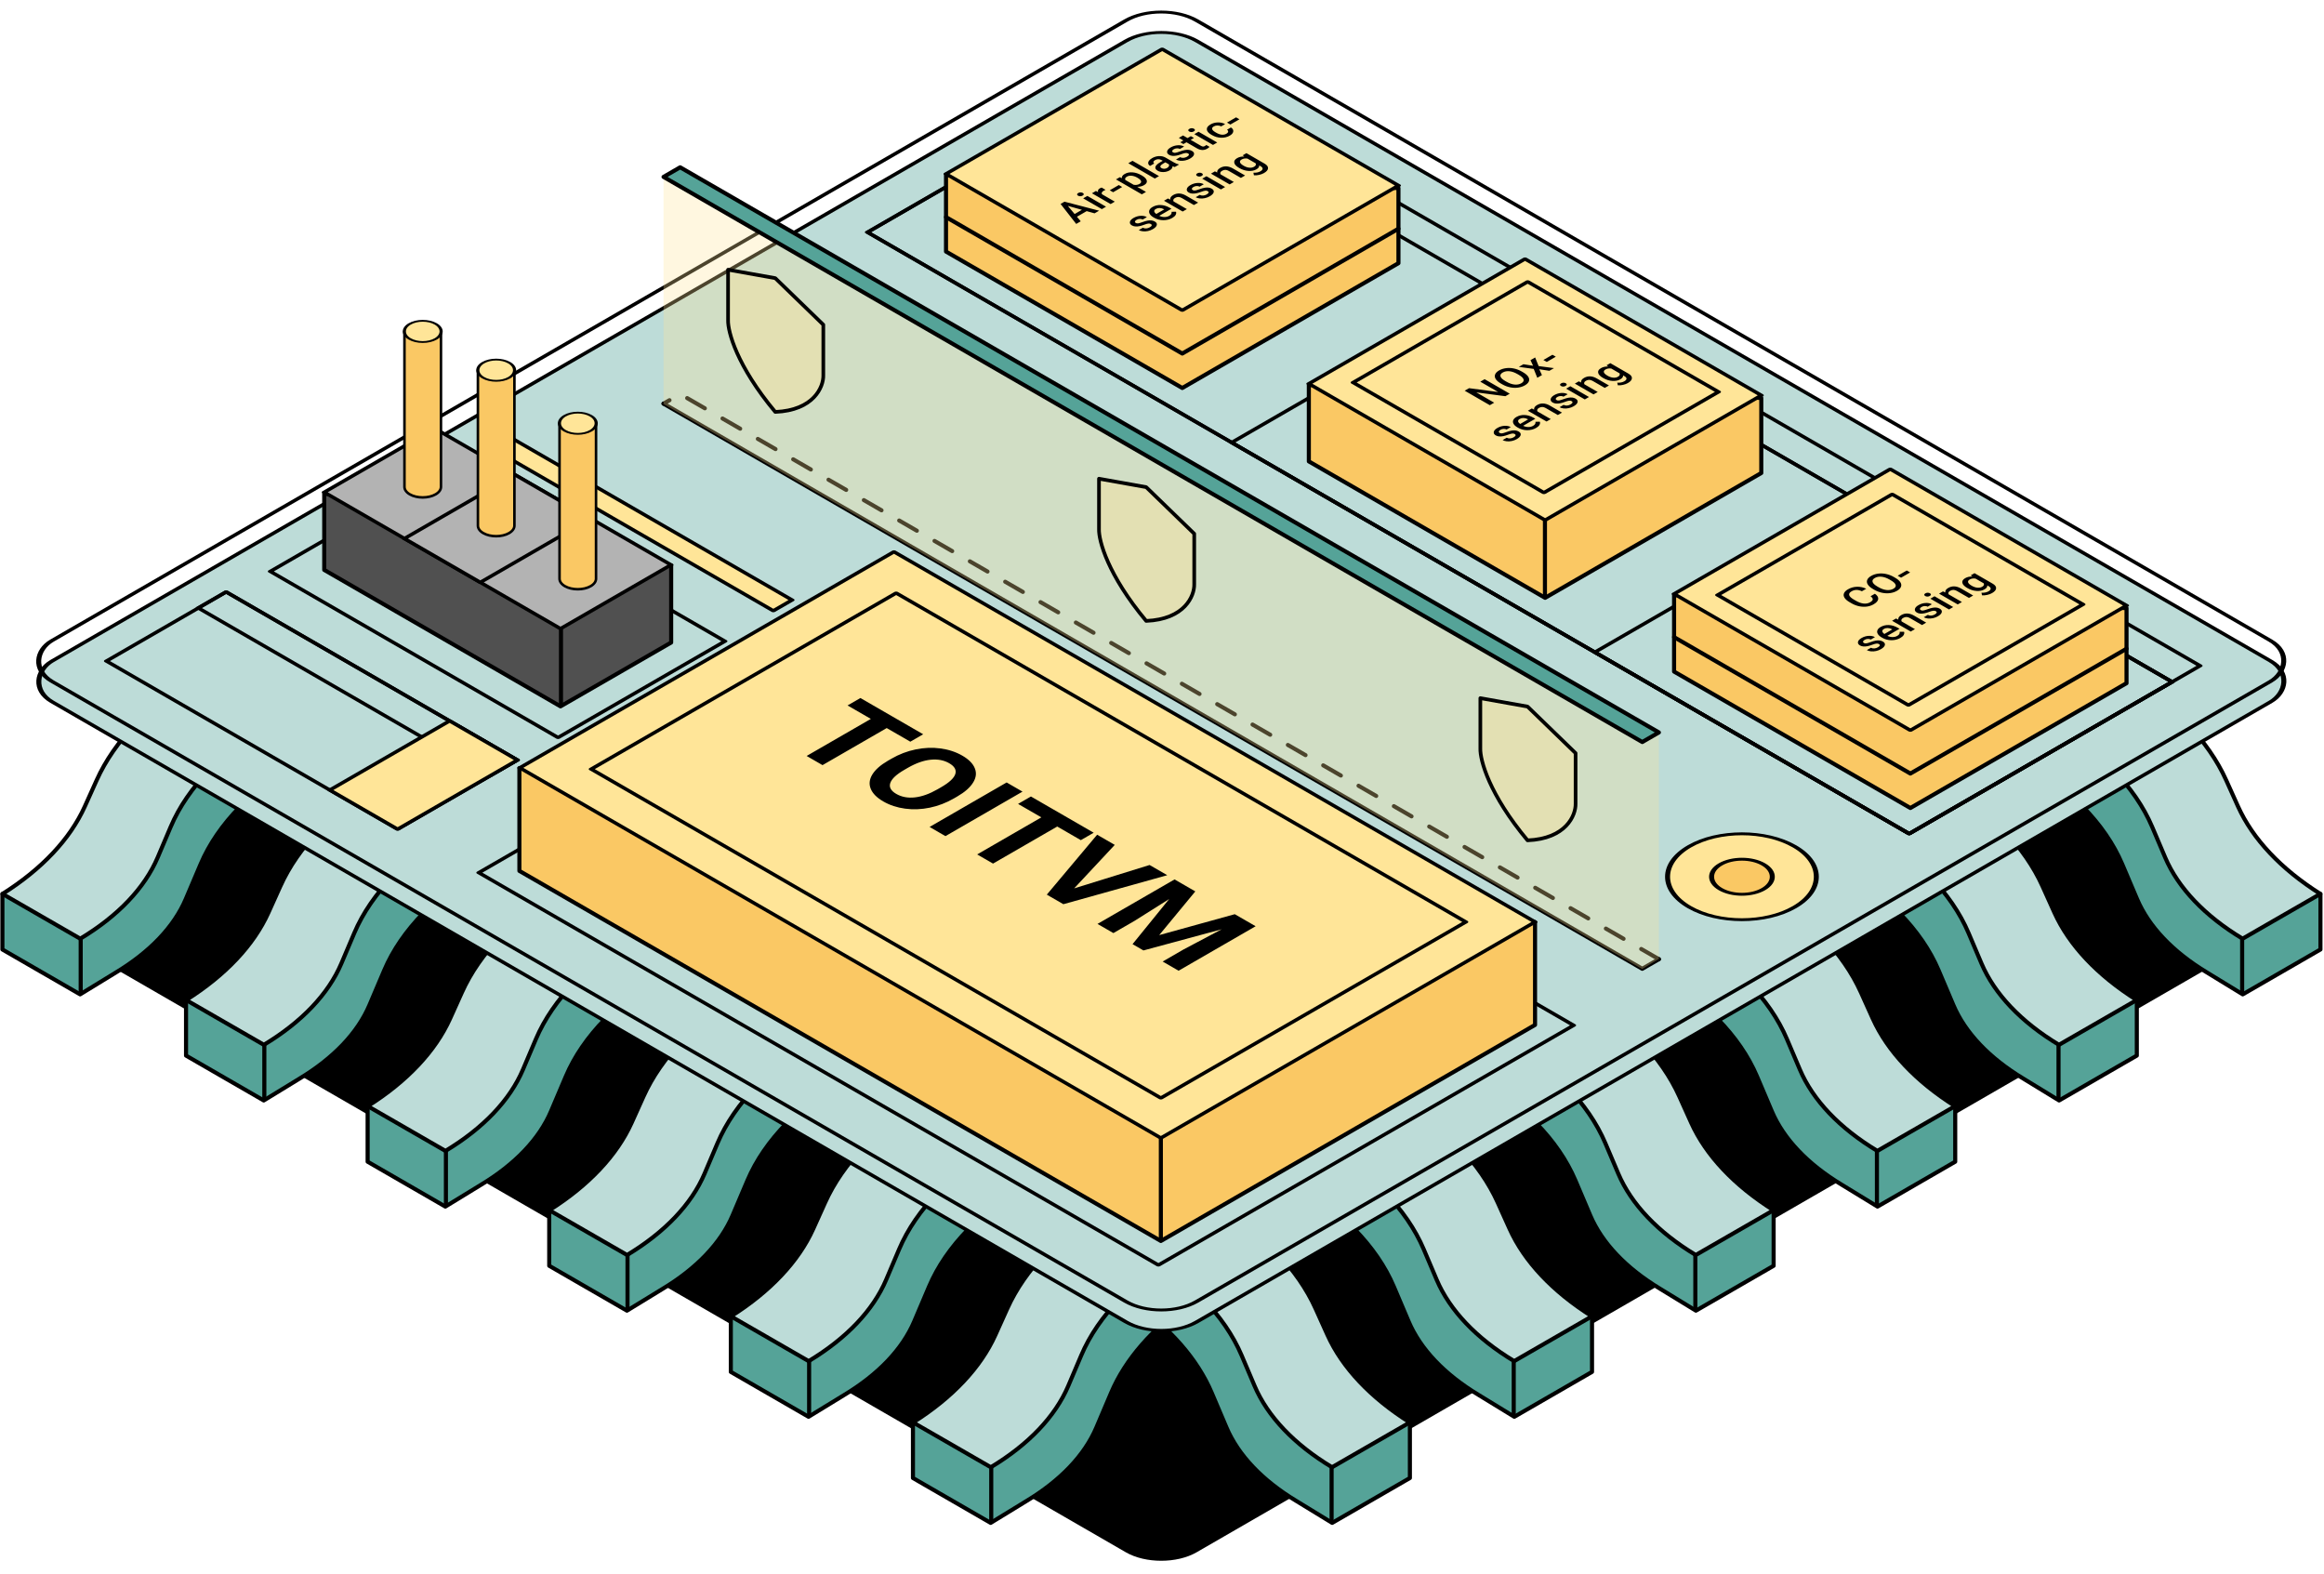 <svg width="663" height="449" viewBox="0 0 663 449" fill="none" xmlns="http://www.w3.org/2000/svg">

<style>
@keyframes bar {
  0% { transform: translateY(65px); }
  10% { transform: translateY(0px); }
  80% { transform: translateY(0px); }
  90%, 100% { transform: translateY(65px); }
}
@keyframes light {
  0%, 10% { opacity: 0; }
  15% { opacity: 1; }
  75% { opacity: 1; }
  80%, 100% { opacity: 0; }
}
@keyframes emblems {
  0%, 15% { opacity: 0; }
  17%, 22%, 27%, 32%, 70% { opacity: 1; }
  20%, 25% { opacity: 0; }
  80%, 100% { opacity: 0; }
}

#shield-bar {
  animation: 10s ease-in-out 0ms infinite forwards bar;
}
#shield-light {
  animation: 10s ease-in-out 0ms infinite forwards light;
}
#shield-emblems {
  animation: 10s ease-in-out 0ms infinite forwards emblems;
  transform-origin: 201px 547px;
}
</style>

<g id="chip">
<rect id="Rectangle 1436" width="377.052" height="377.052" rx="11.637" transform="matrix(0.866 0.5 -0.866 0.5 331.278 71.565)" fill="black"/>
<g id="Group 1388">
<g id="Group 1382">
<path id="Rectangle 1430" d="M367.985 336.608L390.158 323.807L402.094 331.122C407.966 334.722 412.175 339.116 414.334 343.901L425.52 368.697C427.206 372.434 433.562 374.806 440.155 374.158L454.178 375.482V391.335L432.006 404.136L421.82 397.908C412.093 392.057 405.209 384.829 401.862 376.952L397.629 366.991C392.742 355.49 382.489 344.982 367.985 336.608Z" fill="#55A398" stroke="black" stroke-width="1.164" stroke-linecap="round" stroke-linejoin="round"/>
<path id="Rectangle 1429" d="M376.536 325.999L398.708 313.198C412.412 321.596 422.235 331.851 427.272 343.017L430.667 350.541C434.859 359.835 442.921 368.397 454.15 375.482L431.966 388.259C421.194 381.779 413.57 373.774 409.863 365.051L406.18 356.382C401.292 344.881 391.04 334.372 376.536 325.999Z" fill="#BDDCD8" stroke="black" stroke-width="1.164" stroke-linecap="round" stroke-linejoin="round"/>
<path id="Vector 334" d="M431.843 388.259V403.679" stroke="black" stroke-width="1.164"/>
</g>
<g id="Group 1384">
<path id="Rectangle 1430_2" d="M471.599 276.65L493.771 263.849L505.707 271.164C511.579 274.763 515.789 279.158 517.947 283.943L529.134 308.739C530.819 312.476 537.175 314.847 543.768 314.2L557.791 315.524V331.377L535.619 344.178L525.433 337.95C515.706 332.099 508.822 324.871 505.475 316.994L501.242 307.033C496.355 295.532 486.102 285.024 471.599 276.65Z" fill="#55A398" stroke="black" stroke-width="1.164" stroke-linecap="round" stroke-linejoin="round"/>
<path id="Rectangle 1429_2" d="M480.149 266.04L502.322 253.239C516.025 261.638 525.848 271.893 530.886 283.059L534.28 290.583C538.473 299.877 546.534 308.438 557.763 315.524L535.58 328.301C524.807 321.821 517.183 313.816 513.477 305.093L509.793 296.424C504.906 284.922 494.653 274.414 480.149 266.04Z" fill="#BDDCD8" stroke="black" stroke-width="1.164" stroke-linecap="round" stroke-linejoin="round"/>
<path id="Vector 334_2" d="M535.456 328.301V343.72" stroke="black" stroke-width="1.164"/>
</g>
<g id="Group 1383">
<path id="Rectangle 1430_3" d="M419.793 306.339L441.965 293.538L453.901 300.853C459.774 304.453 463.983 308.847 466.142 313.632L477.328 338.428C479.014 342.165 485.369 344.536 491.962 343.889L505.986 345.213V361.066L483.813 373.867L473.627 367.639C463.9 361.788 457.016 354.56 453.669 346.683L449.436 336.722C444.549 325.221 434.297 314.713 419.793 306.339Z" fill="#55A398" stroke="black" stroke-width="1.164" stroke-linecap="round" stroke-linejoin="round"/>
<path id="Rectangle 1429_3" d="M428.344 295.73L450.516 282.928C464.22 291.327 474.043 301.582 479.08 312.748L482.474 320.272C486.667 329.566 494.728 338.128 505.958 345.213L483.774 357.99C473.001 351.51 465.378 343.505 461.671 334.782L457.987 326.113C453.1 314.612 442.848 304.103 428.344 295.73Z" fill="#BDDCD8" stroke="black" stroke-width="1.164" stroke-linecap="round" stroke-linejoin="round"/>
<path id="Vector 334_3" d="M483.65 357.99V373.41" stroke="black" stroke-width="1.164"/>
</g>
<g id="Group 1385">
<path id="Rectangle 1430_4" d="M523.405 246.382L545.578 233.581L557.513 240.896C563.386 244.495 567.595 248.89 569.754 253.675L580.94 278.471C582.626 282.208 588.982 284.579 595.575 283.932L609.598 285.256V301.109L587.426 313.91L577.24 307.682C567.513 301.831 560.629 294.603 557.281 286.726L553.049 276.765C548.161 265.264 537.909 254.756 523.405 246.382Z" fill="#55A398" stroke="black" stroke-width="1.164" stroke-linecap="round" stroke-linejoin="round"/>
<path id="Rectangle 1429_4" d="M531.956 235.772L554.128 222.971C567.832 231.37 577.655 241.625 582.692 252.791L586.087 260.315C590.279 269.609 598.341 278.17 609.57 285.255L587.386 298.033C576.614 291.553 568.99 283.548 565.283 274.825L561.6 266.156C556.712 254.654 546.46 244.146 531.956 235.772Z" fill="#BDDCD8" stroke="black" stroke-width="1.164" stroke-linecap="round" stroke-linejoin="round"/>
<path id="Vector 334_4" d="M587.263 298.033V313.452" stroke="black" stroke-width="1.164"/>
</g>
<g id="Group 1359">
<path id="Rectangle 1430_5" d="M323.166 356.854L338.2 354.075L350.136 361.39C356.008 364.99 360.218 369.384 362.377 374.169L373.563 398.965C375.248 402.702 381.604 405.074 388.197 404.426L402.22 405.75V421.603L380.048 434.404L369.862 428.176C360.135 422.325 353.251 415.097 349.904 407.22L345.671 397.259C341.629 387.747 333.917 378.914 323.166 371.406V356.854Z" fill="#55A398" stroke="black" stroke-width="1.164" stroke-linecap="round" stroke-linejoin="round"/>
<path id="Rectangle 1429_5" d="M324.579 356.267L346.751 343.466C360.455 351.865 370.278 362.119 375.315 373.285L378.71 380.809C382.902 390.103 390.964 398.665 402.193 405.75L380.009 418.527C369.237 412.047 361.613 404.042 357.906 395.319L354.223 386.65C349.335 375.149 339.083 364.641 324.579 356.267Z" fill="#BDDCD8" stroke="black" stroke-width="1.164" stroke-linecap="round" stroke-linejoin="round"/>
<path id="Vector 334_5" d="M379.886 418.527V433.947" stroke="black" stroke-width="1.164"/>
</g>
<g id="Group 1387">
<path id="Rectangle 1430_6" d="M575.795 216.113L597.967 203.312L609.903 210.627C615.776 214.226 619.985 218.621 622.144 223.406L633.33 248.202C635.016 251.939 641.371 254.31 647.964 253.663L661.988 254.987V270.84L639.815 283.641L629.629 277.413C619.902 271.562 613.018 264.334 609.671 256.457L605.438 246.496C600.551 234.995 590.299 224.487 575.795 216.113Z" fill="#55A398" stroke="black" stroke-width="1.164" stroke-linecap="round" stroke-linejoin="round"/>
<path id="Rectangle 1429_6" d="M584.346 205.504L606.518 192.702C620.222 201.101 630.045 211.356 635.082 222.522L638.476 230.046C642.669 239.34 650.73 247.902 661.96 254.987L639.776 267.764C629.003 261.284 621.38 253.279 617.673 244.556L613.989 235.887C609.102 224.386 598.85 213.877 584.346 205.504Z" fill="#BDDCD8" stroke="black" stroke-width="1.164" stroke-linecap="round" stroke-linejoin="round"/>
<path id="Vector 334_6" d="M639.652 267.764V283.183" stroke="black" stroke-width="1.164"/>
</g>
</g>
<g id="Group 1389">
<g id="Group 1382_2">
<path id="Rectangle 1430_7" d="M294.685 336.608L272.512 323.807L260.576 331.122C254.704 334.722 250.494 339.116 248.336 343.901L237.15 368.697C235.464 372.434 229.108 374.806 222.515 374.158L208.492 375.482V391.335L230.664 404.136L240.85 397.908C250.577 392.057 257.461 384.829 260.808 376.952L265.041 366.991C269.928 355.49 280.181 344.982 294.685 336.608Z" fill="#55A398" stroke="black" stroke-width="1.164" stroke-linecap="round" stroke-linejoin="round"/>
<path id="Rectangle 1429_7" d="M286.133 325.999L263.961 313.198C250.257 321.596 240.434 331.851 235.397 343.017L232.003 350.541C227.81 359.835 219.749 368.397 208.519 375.482L230.703 388.259C241.476 381.779 249.099 373.774 252.806 365.051L256.49 356.382C261.377 344.881 271.629 334.372 286.133 325.999Z" fill="#BDDCD8" stroke="black" stroke-width="1.164" stroke-linecap="round" stroke-linejoin="round"/>
<path id="Vector 334_7" d="M230.827 388.259V403.679" stroke="black" stroke-width="1.164"/>
</g>
<g id="Group 1384_2">
<path id="Rectangle 1430_8" d="M191.07 276.65L168.898 263.849L156.962 271.164C151.09 274.763 146.88 279.158 144.722 283.943L133.535 308.739C131.85 312.476 125.494 314.847 118.901 314.2L104.878 315.524V331.377L127.05 344.178L137.236 337.95C146.963 332.099 153.847 324.871 157.194 316.994L161.427 307.033C166.314 295.532 176.566 285.024 191.07 276.65Z" fill="#55A398" stroke="black" stroke-width="1.164" stroke-linecap="round" stroke-linejoin="round"/>
<path id="Rectangle 1429_8" d="M182.519 266.04L160.347 253.239C146.643 261.638 136.82 271.893 131.783 283.059L128.389 290.583C124.196 299.877 116.134 308.438 104.905 315.524L127.089 328.301C137.861 321.821 145.485 313.816 149.192 305.093L152.876 296.424C157.763 284.922 168.015 274.414 182.519 266.04Z" fill="#BDDCD8" stroke="black" stroke-width="1.164" stroke-linecap="round" stroke-linejoin="round"/>
<path id="Vector 334_8" d="M127.213 328.301V343.72" stroke="black" stroke-width="1.164"/>
</g>
<g id="Group 1383_2">
<path id="Rectangle 1430_9" d="M242.877 306.339L220.705 293.538L208.769 300.853C202.897 304.453 198.687 308.847 196.529 313.632L185.342 338.428C183.657 342.165 177.301 344.536 170.708 343.889L156.685 345.213V361.066L178.857 373.867L189.043 367.639C198.77 361.788 205.654 354.56 209.001 346.683L213.234 336.722C218.121 325.221 228.374 314.713 242.877 306.339Z" fill="#55A398" stroke="black" stroke-width="1.164" stroke-linecap="round" stroke-linejoin="round"/>
<path id="Rectangle 1429_9" d="M234.326 295.73L212.154 282.928C198.45 291.327 188.627 301.582 183.59 312.748L180.196 320.272C176.003 329.566 167.942 338.128 156.712 345.213L178.896 357.99C189.669 351.51 197.292 343.505 200.999 334.782L204.683 326.113C209.57 314.612 219.822 304.103 234.326 295.73Z" fill="#BDDCD8" stroke="black" stroke-width="1.164" stroke-linecap="round" stroke-linejoin="round"/>
<path id="Vector 334_9" d="M179.02 357.99V373.41" stroke="black" stroke-width="1.164"/>
</g>
<g id="Group 1385_2">
<path id="Rectangle 1430_10" d="M139.265 246.382L117.093 233.581L105.157 240.896C99.284 244.495 95.075 248.89 92.916 253.675L81.73 278.471C80.044 282.208 73.689 284.579 67.096 283.932L53.072 285.256V301.109L75.245 313.91L85.431 307.682C95.158 301.831 102.042 294.603 105.389 286.726L109.622 276.765C114.509 265.264 124.761 254.756 139.265 246.382Z" fill="#55A398" stroke="black" stroke-width="1.164" stroke-linecap="round" stroke-linejoin="round"/>
<path id="Rectangle 1429_10" d="M130.714 235.772L108.542 222.971C94.838 231.37 85.015 241.625 79.978 252.791L76.583 260.315C72.391 269.609 64.329 278.17 53.1 285.255L75.284 298.033C86.056 291.553 93.68 283.548 97.387 274.825L101.07 266.156C105.958 254.654 116.21 244.146 130.714 235.772Z" fill="#BDDCD8" stroke="black" stroke-width="1.164" stroke-linecap="round" stroke-linejoin="round"/>
<path id="Vector 334_10" d="M75.408 298.033V313.452" stroke="black" stroke-width="1.164"/>
</g>
<g id="Group 1359_2">
<path id="Rectangle 1430_11" d="M339.505 356.854L324.471 354.075L312.535 361.39C306.662 364.99 302.453 369.384 300.294 374.169L289.108 398.965C287.422 402.702 281.067 405.074 274.474 404.426L260.45 405.75V421.603L282.623 434.404L292.809 428.176C302.536 422.325 309.42 415.097 312.767 407.22L317 397.259C321.042 387.747 328.754 378.914 339.505 371.406V356.854Z" fill="#55A398" stroke="black" stroke-width="1.164" stroke-linecap="round" stroke-linejoin="round"/>
<path id="Rectangle 1429_11" d="M338.092 356.267L315.92 343.466C302.216 351.865 292.393 362.119 287.356 373.285L283.961 380.809C279.769 390.103 271.707 398.665 260.478 405.75L282.662 418.527C293.434 412.047 301.058 404.042 304.765 395.319L308.448 386.65C313.336 375.149 323.588 364.641 338.092 356.267Z" fill="#BDDCD8" stroke="black" stroke-width="1.164" stroke-linecap="round" stroke-linejoin="round"/>
<path id="Vector 334_11" d="M282.785 418.527V433.947" stroke="black" stroke-width="1.164"/>
</g>
<g id="Group 1387_2">
<path id="Rectangle 1430_12" d="M86.877 216.113L64.705 203.312L52.769 210.627C46.896 214.226 42.687 218.621 40.528 223.406L29.342 248.202C27.656 251.939 21.301 254.31 14.707 253.663L0.684 254.987V270.84L22.857 283.641L33.042 277.413C42.77 271.562 49.654 264.334 53.001 256.457L57.233 246.496C62.121 234.995 72.373 224.487 86.877 216.113Z" fill="#55A398" stroke="black" stroke-width="1.164" stroke-linecap="round" stroke-linejoin="round"/>
<path id="Rectangle 1429_12" d="M78.326 205.504L56.153 192.702C42.45 201.101 32.627 211.356 27.59 222.522L24.195 230.046C20.003 239.34 11.941 247.902 0.712 254.987L22.895 267.764C33.668 261.284 41.292 253.279 44.998 244.556L48.682 235.887C53.569 224.386 63.822 213.877 78.326 205.504Z" fill="#BDDCD8" stroke="black" stroke-width="1.164" stroke-linecap="round" stroke-linejoin="round"/>
<path id="Vector 334_12" d="M23.02 267.764V283.183" stroke="black" stroke-width="1.164"/>
</g>
</g>
<rect id="Rectangle 1421" width="377.052" height="377.052" rx="11.637" transform="matrix(0.866 0.5 -0.866 0.5 331.313 5.847)" fill="#BDDCD8" stroke="black" stroke-width="1.164" stroke-linecap="round" stroke-linejoin="round"/>
<rect id="Rectangle 1406" width="39.452" height="95.922" transform="matrix(0.866 -0.5 0.866 0.5 30.369 188.569)" stroke="black" stroke-width="1.164" stroke-linecap="round" stroke-linejoin="round"/>
<rect id="Rectangle 1444" width="9.163" height="95.922" transform="matrix(0.866 -0.5 0.866 0.5 56.562 173.419)" stroke="black" stroke-width="1.164" stroke-linecap="round" stroke-linejoin="round"/>
<rect id="Rectangle 1443" width="39.452" height="22.331" transform="matrix(0.866 -0.5 0.866 0.5 94.1 225.362)" fill="#FFE598" stroke="black" stroke-width="1.164" stroke-linecap="round" stroke-linejoin="round"/>
<rect id="Rectangle 1442" width="6.162" height="95.974" transform="matrix(0.866 -0.5 0.866 0.5 137.502 126.246)" fill="#FFE598" stroke="black" stroke-width="1.164" stroke-linecap="round" stroke-linejoin="round"/>
<rect id="Rectangle 1438" width="343.146" height="86.613" transform="matrix(0.866 0.5 -0.866 0.5 322.5 22.947)" stroke="black" stroke-width="1.164" stroke-linecap="round" stroke-linejoin="round"/>
<rect id="Rectangle 1440" width="223.191" height="86.613" transform="matrix(0.866 0.5 -0.866 0.5 426.385 82.922)" stroke="black" stroke-width="1.164" stroke-linecap="round" stroke-linejoin="round"/>
<rect id="Rectangle 1441" width="103.56" height="86.613" transform="matrix(0.866 0.5 -0.866 0.5 529.989 142.74)" stroke="black" stroke-width="1.164" stroke-linecap="round" stroke-linejoin="round"/>
<rect id="Rectangle 1439" width="343.146" height="95.826" transform="matrix(0.866 0.5 -0.866 0.5 330.478 18.339)" stroke="black" stroke-width="1.164" stroke-linecap="round" stroke-linejoin="round"/>
<g id="Group 1375">
<circle id="Ellipse 142" r="17.326" transform="matrix(0.866 -0.5 0.866 0.5 496.949 250.092)" fill="#FFE598" stroke="black" stroke-width="1.164" stroke-linecap="round" stroke-linejoin="round"/>
<circle id="Ellipse 143" r="7.072" transform="matrix(0.866 -0.5 0.866 0.5 496.949 250.093)" fill="#FAC864" stroke="black" stroke-width="1.164" stroke-linecap="round" stroke-linejoin="round"/>
</g>
<rect id="Rectangle 1432" width="377.052" height="377.052" rx="11.637" transform="matrix(0.866 0.5 -0.866 0.5 331.278 0.029)" stroke="black" stroke-width="1.164" stroke-linecap="round" stroke-linejoin="round"/>
<path id="Rectangle 1430_13" d="M473.255 273.608L468.512 276.346L189.295 115.141" stroke="black" stroke-width="1.164" stroke-linecap="round" stroke-linejoin="round"/>
<path id="Rectangle 1435" d="M473.255 273.608L194.039 112.402L189.295 115.141" stroke="black" stroke-width="1.164" stroke-linecap="round" stroke-linejoin="round" stroke-dasharray="5.82 5.82"/>
<path id="shield-light" d="M468.512 212.162L473.255 209.423L473.255 273.508L468.489 276.417L189.295 115.239L189.295 50.956L468.512 212.162Z" fill="#FFE598" fill-opacity="0.3"/>
<path id="shield-bar" d="M194.039 47.72L473.255 208.926L468.512 211.664L189.295 50.459L194.039 47.72Z" fill="#55A398" stroke="black" stroke-width="1.164" stroke-linecap="round" stroke-linejoin="round"/>
<g id="Group 1357">
<rect id="Rectangle 1426" width="223.868" height="136.776" transform="matrix(0.866 0.5 -0.866 0.5 255.052 180.54)" stroke="black" stroke-width="1.164" stroke-linecap="round" stroke-linejoin="round"/>
<g id="Group 1355">
<g id="Group 1354">
<path id="Rectangle 1422" d="M437.92 263.034L437.923 292.358L331.176 353.988L148.175 248.426L148.173 219.103L437.92 263.034Z" fill="#FAC864" stroke="black" stroke-width="1.164" stroke-linecap="round" stroke-linejoin="round"/>
<path id="Vector 333" d="M331.174 324.711L331.174 353.805" stroke="black" stroke-width="1.164"/>
</g>
</g>
<rect id="Rectangle 1424" width="211.189" height="123.26" transform="matrix(0.866 0.5 -0.866 0.5 255.03 157.39)" fill="#FFE598" stroke="black" stroke-width="1.164" stroke-linecap="round" stroke-linejoin="round"/>
<rect id="Rectangle 1425" width="187.65" height="100.455" transform="matrix(0.866 0.5 -0.866 0.5 255.663 169.16)" stroke="black" stroke-width="1.164" stroke-linecap="round" stroke-linejoin="round"/>
</g>
<g id="shield-emblems">
<path id="Vector" d="M422.318 199.145L435.782 201.548L449.489 214.832L449.489 229.249C449.571 232.593 446.749 239.256 435.782 239.708C424.815 226.592 422.237 216.812 422.318 213.561L422.318 199.145Z" fill="#FFE598" fill-opacity="0.4" stroke="black" stroke-width="1.043" stroke-linecap="round" stroke-linejoin="round"/>
<path id="Vector_2" d="M207.706 76.937L221.17 79.34L234.878 92.624L234.878 107.04C234.959 110.385 232.138 117.048 221.17 117.5C210.203 104.384 207.625 94.604 207.706 91.353L207.706 76.937Z" fill="#FFE598" fill-opacity="0.4" stroke="black" stroke-width="1.043" stroke-linecap="round" stroke-linejoin="round"/>
<path id="Vector_3" d="M313.522 136.552L326.986 138.954L340.693 152.239L340.693 166.655C340.775 170 337.953 176.663 326.986 177.115C316.019 163.999 313.44 154.218 313.522 150.968L313.522 136.552Z" fill="#FFE598" fill-opacity="0.4" stroke="black" stroke-width="1.043" stroke-linecap="round" stroke-linejoin="round"/>
</g>
<path id="TOITVM" d="M259.7 211.568L252.966 207.68L234.652 218.253L230.123 215.638L248.437 205.065L241.794 201.23L245.462 199.111L263.369 209.449L259.7 211.568ZM272.11 227.764C269.946 229.013 267.666 229.888 265.271 230.387C262.875 230.887 260.52 230.98 258.205 230.666C255.9 230.358 253.827 229.672 251.985 228.609C250.163 227.557 248.975 226.366 248.422 225.035C247.868 223.704 248.009 222.345 248.844 220.956C249.69 219.561 251.164 218.251 253.268 217.024L254.355 216.397C256.519 215.147 258.809 214.273 261.225 213.773C263.66 213.273 266.026 213.18 268.321 213.494C270.636 213.808 272.709 214.494 274.541 215.551C276.373 216.609 277.556 217.803 278.089 219.134C278.643 220.465 278.482 221.83 277.606 223.231C276.75 224.631 275.246 225.953 273.092 227.197L272.11 227.764ZM268.517 224.538C270.822 223.208 272.161 221.958 272.533 220.79C272.905 219.622 272.327 218.596 270.797 217.713C269.277 216.836 267.51 216.501 265.497 216.711C263.494 216.914 261.345 217.672 259.05 218.986L257.979 219.605C255.734 220.9 254.405 222.144 253.993 223.335C253.58 224.527 254.149 225.57 255.699 226.465C257.219 227.342 258.98 227.673 260.983 227.458C262.996 227.238 265.15 226.471 267.445 225.157L268.517 224.538ZM269.725 238.503L265.195 235.888L287.178 223.196L291.707 225.811L269.725 238.503ZM308.345 239.653L301.612 235.766L283.298 246.339L278.768 243.724L297.082 233.151L290.439 229.315L294.108 227.197L312.014 237.535L308.345 239.653ZM306.443 253.408L327.958 246.74L333 249.651L303.363 257.924L298.637 255.195L312.996 238.102L318.023 241.004L306.443 253.408ZM341.002 254.271L330.705 266.736L352.265 260.774L358.214 264.209L336.231 276.9L331.687 274.276L337.696 270.807L348.521 265.08L326.206 271.112L323.096 269.317L333.544 256.451L323.64 262.692L317.631 266.161L313.101 263.546L335.084 250.854L341.002 254.271Z" fill="black"/>
<g id="Group 1369">
<path id="Rectangle 1402" d="M477.589 191.57L477.589 169.747L606.663 173.461L606.663 194.882L544.994 230.486L477.589 191.57Z" fill="#FAC864" stroke="black" stroke-width="1.164" stroke-linecap="round" stroke-linejoin="round"/>
<path id="Rectangle 1408" d="M477.592 181.741L544.997 220.657L606.666 185.053" stroke="black" stroke-width="1.164" stroke-linecap="round" stroke-linejoin="round"/>
<rect id="Rectangle 1406_2" width="71.209" height="77.833" transform="matrix(0.866 -0.5 0.866 0.5 477.592 169.413)" fill="#FFE598" stroke="black" stroke-width="1.164" stroke-linecap="round" stroke-linejoin="round"/>
<rect id="Rectangle 1407" width="57.501" height="62.849" transform="matrix(0.866 -0.5 0.866 0.5 490.015 169.732)" fill="#FFE598" stroke="black" stroke-width="1.164" stroke-linecap="round" stroke-linejoin="round"/>
<path id="CO- sensing" d="M534.878 169.361C535.57 169.844 535.885 170.352 535.823 170.885C535.757 171.415 535.316 171.916 534.498 172.388C533.927 172.718 533.289 172.931 532.583 173.028C531.878 173.121 531.157 173.091 530.422 172.94C529.687 172.788 528.985 172.525 528.315 172.149L527.646 171.763C526.97 171.373 526.494 170.959 526.218 170.524C525.942 170.088 525.888 169.661 526.056 169.242C526.226 168.821 526.605 168.441 527.193 168.102C527.984 167.645 528.835 167.402 529.748 167.372C530.66 167.341 531.548 167.53 532.411 167.937L531.171 168.653C530.596 168.39 530.074 168.263 529.605 168.273C529.136 168.278 528.668 168.416 528.202 168.685C527.66 168.997 527.442 169.353 527.547 169.751C527.652 170.145 528.084 170.564 528.842 171.01L529.477 171.376C530.252 171.824 530.98 172.085 531.663 172.161C532.349 172.235 532.959 172.117 533.494 171.808C533.983 171.526 534.241 171.25 534.267 170.981C534.293 170.712 534.083 170.411 533.637 170.077L534.878 169.361ZM540.652 164.799C541.355 165.205 541.85 165.631 542.139 166.078C542.424 166.524 542.484 166.959 542.316 167.386C542.149 167.808 541.771 168.189 541.184 168.528C540.603 168.864 539.943 169.082 539.205 169.182C538.466 169.279 537.71 169.247 536.935 169.088C536.164 168.927 535.434 168.65 534.745 168.256L534.341 168.022C533.642 167.619 533.148 167.192 532.859 166.741C532.574 166.288 532.515 165.85 532.682 165.427C532.849 165.001 533.225 164.619 533.809 164.282C534.393 163.945 535.051 163.728 535.783 163.631C536.515 163.531 537.268 163.562 538.043 163.725C538.814 163.886 539.551 164.167 540.253 164.569L540.652 164.799ZM539.033 165.302C538.238 164.844 537.479 164.58 536.753 164.509C536.031 164.437 535.394 164.561 534.843 164.879C534.305 165.19 534.095 165.555 534.213 165.976C534.331 166.393 534.773 166.826 535.537 167.275L535.951 167.514C536.738 167.968 537.5 168.232 538.235 168.304C538.973 168.374 539.615 168.252 540.16 167.937C540.711 167.619 540.925 167.253 540.8 166.84C540.678 166.425 540.214 165.985 539.407 165.518L539.033 165.302ZM544.93 163.29L542.346 164.782L541.381 164.225L543.965 162.733L544.93 163.29ZM536.038 183.714C535.825 183.591 535.574 183.548 535.285 183.586C535 183.622 534.611 183.733 534.119 183.919C533.626 184.104 533.178 184.238 532.775 184.32C531.888 184.498 531.171 184.428 530.623 184.112C530.164 183.847 529.973 183.513 530.052 183.112C530.131 182.71 530.469 182.337 531.066 181.992C531.703 181.624 532.374 181.418 533.08 181.375C533.789 181.329 534.394 181.452 534.896 181.742L533.7 182.432C533.47 182.3 533.195 182.239 532.873 182.25C532.548 182.26 532.245 182.346 531.962 182.509C531.7 182.661 531.545 182.82 531.5 182.986C531.457 183.151 531.537 183.292 531.741 183.41C531.925 183.516 532.144 183.554 532.4 183.524C532.656 183.493 533.072 183.373 533.646 183.163C534.217 182.95 534.708 182.809 535.118 182.739C535.528 182.665 535.897 182.649 536.226 182.691C536.557 182.731 536.866 182.833 537.151 182.998C537.63 183.274 537.821 183.614 537.722 184.015C537.62 184.415 537.248 184.801 536.605 185.172C536.168 185.424 535.7 185.603 535.202 185.709C534.703 185.815 534.22 185.844 533.754 185.795C533.288 185.745 532.896 185.629 532.578 185.445L533.739 184.774C534.038 184.928 534.363 184.992 534.714 184.968C535.062 184.941 535.398 184.834 535.723 184.646C536.038 184.464 536.219 184.292 536.265 184.129C536.308 183.964 536.232 183.826 536.038 183.714ZM542.153 181.969C541.395 182.407 540.541 182.625 539.593 182.623C538.644 182.617 537.773 182.385 536.979 181.926L536.831 181.841C536.299 181.534 535.927 181.202 535.714 180.843C535.5 180.481 535.462 180.126 535.6 179.778C535.738 179.429 536.035 179.123 536.491 178.86C537.217 178.441 538.008 178.251 538.864 178.291C539.724 178.329 540.577 178.592 541.424 179.081L541.907 179.36L538.426 181.369C538.902 181.602 539.396 181.719 539.908 181.719C540.423 181.717 540.876 181.603 541.267 181.378C541.815 181.061 542.04 180.676 541.941 180.221L543.201 180.204C543.306 180.511 543.269 180.819 543.088 181.128C542.908 181.433 542.596 181.713 542.153 181.969ZM537.446 179.417C537.118 179.606 536.967 179.826 536.994 180.076C537.023 180.324 537.215 180.583 537.57 180.852L539.849 179.536L539.76 179.485C539.334 179.269 538.925 179.156 538.534 179.147C538.141 179.135 537.778 179.225 537.446 179.417ZM540.907 176.424L541.557 176.759C541.475 176.257 541.754 175.821 542.394 175.452C543.503 174.811 544.703 174.852 545.993 175.574L549.513 177.606L548.316 178.297L544.865 176.304C544.527 176.109 544.204 176.008 543.896 176C543.587 175.989 543.267 176.079 542.936 176.27C542.453 176.549 542.312 176.882 542.512 177.271L546.303 179.459L545.107 180.15L539.78 177.075L540.907 176.424ZM552.274 174.34C552.061 174.217 551.81 174.174 551.521 174.212C551.236 174.248 550.847 174.359 550.354 174.545C549.862 174.731 549.414 174.864 549.01 174.946C548.124 175.124 547.407 175.055 546.859 174.738C546.4 174.473 546.209 174.139 546.288 173.738C546.367 173.336 546.705 172.963 547.302 172.618C547.939 172.25 548.61 172.045 549.316 172.001C550.025 171.956 550.63 172.078 551.132 172.368L549.936 173.058C549.706 172.926 549.431 172.865 549.109 172.877C548.784 172.886 548.48 172.972 548.198 173.135C547.936 173.287 547.781 173.446 547.735 173.613C547.693 173.778 547.773 173.919 547.977 174.036C548.16 174.142 548.38 174.18 548.636 174.15C548.892 174.12 549.307 173.999 549.882 173.789C550.453 173.577 550.944 173.436 551.354 173.365C551.764 173.292 552.133 173.275 552.461 173.317C552.793 173.357 553.101 173.459 553.387 173.624C553.866 173.901 554.056 174.24 553.958 174.642C553.856 175.041 553.484 175.427 552.841 175.798C552.404 176.05 551.936 176.229 551.437 176.336C550.939 176.442 550.456 176.47 549.99 176.421C549.524 176.372 549.132 176.255 548.814 176.071L549.975 175.4C550.274 175.554 550.599 175.618 550.95 175.594C551.298 175.567 551.634 175.46 551.959 175.273C552.274 175.091 552.455 174.918 552.501 174.755C552.544 174.59 552.468 174.452 552.274 174.34ZM557.217 173.158L556.021 173.849L550.694 170.773L551.89 170.083L557.217 173.158ZM549.237 170.017C549.053 169.911 548.958 169.79 548.951 169.653C548.948 169.515 549.055 169.383 549.271 169.258C549.488 169.133 549.716 169.072 549.956 169.074C550.195 169.075 550.407 169.129 550.591 169.236C550.771 169.34 550.863 169.461 550.866 169.599C550.866 169.736 550.758 169.867 550.542 169.992C550.325 170.117 550.098 170.179 549.862 170.179C549.626 170.175 549.417 170.121 549.237 170.017ZM554.308 168.687L554.957 169.022C554.875 168.52 555.154 168.084 555.794 167.715C556.904 167.075 558.103 167.115 559.393 167.837L562.913 169.869L561.717 170.56L558.266 168.568C557.928 168.372 557.604 168.271 557.296 168.264C556.987 168.252 556.667 168.342 556.336 168.534C555.853 168.812 555.712 169.146 555.912 169.534L559.703 171.723L558.507 172.413L553.18 169.338L554.308 168.687ZM561.224 167.723C560.397 167.246 559.931 166.753 559.826 166.246C559.721 165.734 559.99 165.292 560.634 164.921C561.241 164.57 561.93 164.417 562.701 164.461L562.219 164.119L563.297 163.497L568.461 166.479C569.16 166.882 569.493 167.327 569.46 167.812C569.431 168.295 569.047 168.75 568.308 169.176C567.918 169.401 567.453 169.575 566.915 169.696C566.384 169.817 565.89 169.858 565.433 169.818L565.281 169.076C566.085 169.116 566.756 168.981 567.294 168.67C567.691 168.441 567.897 168.197 567.91 167.94C567.926 167.684 567.726 167.435 567.309 167.195L566.95 166.987C566.989 167.408 566.722 167.784 566.147 168.116C565.524 168.476 564.766 168.627 563.873 168.57C562.983 168.512 562.101 168.229 561.224 167.723ZM562.519 167.095C563.054 167.404 563.584 167.585 564.109 167.638C564.634 167.687 565.09 167.6 565.478 167.377C565.96 167.098 566.111 166.772 565.931 166.399L563.587 165.046C562.957 164.944 562.401 165.032 561.918 165.31C561.525 165.538 561.374 165.805 561.466 166.112C561.561 166.417 561.912 166.745 562.519 167.095Z" fill="black"/>
</g>
<g id="Group 1371">
<path id="Rectangle 1402_2" d="M373.392 131.615L373.392 109.793L502.465 113.506L502.465 134.927L440.797 170.531L373.392 131.615Z" fill="#FAC864" stroke="black" stroke-width="1.164" stroke-linecap="round" stroke-linejoin="round"/>
<rect id="Rectangle 1406_3" width="71.209" height="77.833" transform="matrix(0.866 -0.5 0.866 0.5 373.395 109.458)" fill="#FFE598" stroke="black" stroke-width="1.164" stroke-linecap="round" stroke-linejoin="round"/>
<rect id="Rectangle 1407_2" width="57.501" height="62.849" transform="matrix(0.866 -0.5 0.866 0.5 386.027 109.112)" fill="#FFE598" stroke="black" stroke-width="1.164" stroke-linecap="round" stroke-linejoin="round"/>
<path id="NOx- sensing" d="M430.706 112.301L429.461 113.02L421.18 111.928L426.266 114.865L425.02 115.584L417.853 111.445L419.098 110.726L427.408 111.823L422.303 108.876L423.539 108.162L430.706 112.301ZM434.502 106.187C435.204 106.593 435.7 107.019 435.989 107.466C436.274 107.911 436.333 108.347 436.166 108.774C435.999 109.196 435.621 109.577 435.034 109.916C434.453 110.252 433.793 110.469 433.055 110.57C432.316 110.667 431.56 110.635 430.785 110.476C430.014 110.315 429.284 110.037 428.594 109.643L428.191 109.41C427.492 109.007 426.998 108.579 426.709 108.128C426.423 107.675 426.364 107.238 426.532 106.815C426.699 106.389 427.075 106.007 427.659 105.67C428.243 105.333 428.901 105.116 429.633 105.019C430.365 104.918 431.118 104.95 431.893 105.113C432.664 105.274 433.401 105.555 434.103 105.957L434.502 106.187ZM432.882 106.69C432.088 106.232 431.328 105.967 430.603 105.897C429.881 105.825 429.244 105.948 428.693 106.267C428.155 106.577 427.945 106.943 428.063 107.364C428.181 107.781 428.622 108.214 429.387 108.663L429.801 108.901C430.588 109.356 431.35 109.62 432.085 109.692C432.823 109.762 433.465 109.64 434.01 109.325C434.561 109.007 434.774 108.641 434.65 108.228C434.528 107.813 434.064 107.372 433.256 106.906L432.882 106.69ZM437.362 104.331L436.624 102.734L437.953 101.966L438.947 104.422L443.334 105.01L442.014 105.772L439.13 105.334L439.893 106.997L438.563 107.765L437.544 105.232L433.296 104.655L434.615 103.893L437.362 104.331ZM443.851 101.75L441.266 103.243L440.301 102.685L442.886 101.193L443.851 101.75ZM432.138 123.803C431.925 123.68 431.674 123.637 431.385 123.675C431.099 123.711 430.71 123.822 430.218 124.008C429.726 124.193 429.278 124.327 428.874 124.408C427.988 124.586 427.271 124.517 426.723 124.201C426.263 123.936 426.073 123.602 426.152 123.2C426.231 122.799 426.569 122.425 427.166 122.081C427.803 121.713 428.474 121.507 429.179 121.464C429.888 121.418 430.494 121.541 430.996 121.83L429.8 122.521C429.57 122.388 429.294 122.328 428.973 122.339C428.648 122.349 428.344 122.435 428.062 122.598C427.799 122.749 427.645 122.909 427.599 123.075C427.556 123.24 427.637 123.381 427.84 123.499C428.024 123.605 428.244 123.643 428.5 123.613C428.756 123.582 429.171 123.462 429.746 123.252C430.317 123.039 430.807 122.898 431.217 122.828C431.628 122.754 431.997 122.738 432.325 122.78C432.657 122.82 432.965 122.922 433.251 123.087C433.73 123.363 433.92 123.703 433.822 124.104C433.72 124.504 433.347 124.89 432.704 125.261C432.268 125.513 431.8 125.692 431.301 125.798C430.802 125.904 430.32 125.933 429.854 125.884C429.388 125.834 428.996 125.718 428.677 125.534L429.839 124.863C430.138 125.017 430.463 125.081 430.814 125.056C431.162 125.03 431.498 124.923 431.823 124.735C432.138 124.553 432.319 124.381 432.365 124.218C432.407 124.053 432.332 123.915 432.138 123.803ZM438.252 122.058C437.494 122.496 436.641 122.713 435.692 122.712C434.744 122.706 433.873 122.474 433.078 122.015L432.931 121.93C432.399 121.623 432.027 121.29 431.813 120.932C431.6 120.57 431.562 120.215 431.7 119.866C431.838 119.518 432.135 119.212 432.591 118.948C433.316 118.53 434.107 118.34 434.964 118.38C435.824 118.418 436.677 118.681 437.524 119.17L438.006 119.449L434.526 121.458C435.002 121.691 435.496 121.808 436.008 121.808C436.523 121.806 436.976 121.692 437.366 121.467C437.914 121.15 438.139 120.765 438.041 120.31L439.301 120.293C439.406 120.6 439.368 120.908 439.188 121.217C439.007 121.522 438.695 121.802 438.252 122.058ZM433.546 119.505C433.218 119.695 433.067 119.915 433.093 120.165C433.123 120.413 433.315 120.672 433.669 120.941L435.948 119.625L435.86 119.574C435.433 119.358 435.025 119.245 434.634 119.235C434.24 119.224 433.878 119.314 433.546 119.505ZM437.007 116.513L437.657 116.848C437.575 116.346 437.854 115.91 438.494 115.54C439.603 114.9 440.802 114.941 442.092 115.663L445.612 117.695L444.416 118.386L440.965 116.393C440.627 116.198 440.304 116.097 439.995 116.089C439.687 116.078 439.367 116.168 439.035 116.359C438.553 116.638 438.412 116.971 438.612 117.36L442.402 119.548L441.206 120.239L435.88 117.163L437.007 116.513ZM448.374 114.429C448.161 114.306 447.91 114.263 447.621 114.301C447.335 114.337 446.946 114.448 446.454 114.634C445.962 114.82 445.514 114.953 445.11 115.035C444.224 115.213 443.507 115.144 442.959 114.827C442.499 114.562 442.309 114.228 442.388 113.827C442.466 113.425 442.804 113.052 443.402 112.707C444.039 112.339 444.71 112.134 445.415 112.09C446.124 112.045 446.73 112.167 447.232 112.457L446.036 113.147C445.806 113.015 445.53 112.954 445.209 112.965C444.884 112.975 444.58 113.061 444.298 113.224C444.035 113.376 443.881 113.535 443.835 113.702C443.792 113.866 443.873 114.008 444.076 114.125C444.26 114.231 444.48 114.269 444.736 114.239C444.992 114.208 445.407 114.088 445.981 113.878C446.553 113.666 447.043 113.524 447.453 113.454C447.864 113.38 448.233 113.364 448.561 113.406C448.893 113.446 449.201 113.548 449.487 113.713C449.966 113.99 450.156 114.329 450.058 114.73C449.956 115.13 449.583 115.516 448.94 115.887C448.504 116.139 448.036 116.318 447.537 116.424C447.038 116.531 446.556 116.559 446.09 116.51C445.624 116.46 445.232 116.344 444.913 116.16L446.075 115.489C446.374 115.643 446.699 115.707 447.05 115.683C447.398 115.656 447.734 115.549 448.059 115.361C448.374 115.18 448.555 115.007 448.6 114.844C448.643 114.679 448.568 114.541 448.374 114.429ZM453.317 113.247L452.12 113.937L446.794 110.862L447.99 110.171L453.317 113.247ZM445.337 110.106C445.153 110 445.058 109.879 445.051 109.742C445.048 109.604 445.154 109.472 445.371 109.347C445.588 109.222 445.816 109.161 446.055 109.162C446.295 109.164 446.507 109.218 446.69 109.324C446.871 109.429 446.963 109.55 446.966 109.688C446.966 109.825 446.858 109.955 446.641 110.08C446.425 110.206 446.198 110.268 445.962 110.268C445.725 110.264 445.517 110.21 445.337 110.106ZM450.407 108.776L451.057 109.111C450.975 108.609 451.254 108.173 451.894 107.804C453.003 107.163 454.203 107.204 455.493 107.926L459.012 109.958L457.816 110.649L454.365 108.657C454.027 108.461 453.704 108.36 453.395 108.352C453.087 108.341 452.767 108.431 452.435 108.622C451.953 108.901 451.812 109.234 452.012 109.623L455.803 111.811L454.606 112.502L449.28 109.427L450.407 108.776ZM457.324 107.812C456.497 107.335 456.031 106.842 455.926 106.334C455.821 105.823 456.09 105.381 456.733 105.01C457.34 104.659 458.03 104.506 458.801 104.549L458.318 104.208L459.396 103.586L464.561 106.567C465.26 106.971 465.593 107.415 465.56 107.9C465.53 108.384 465.147 108.838 464.408 109.265C464.018 109.49 463.553 109.664 463.015 109.785C462.483 109.906 461.989 109.947 461.533 109.907L461.38 109.165C462.185 109.205 462.856 109.07 463.394 108.759C463.791 108.53 463.996 108.286 464.009 108.028C464.026 107.773 463.826 107.524 463.409 107.284L463.049 107.076C463.089 107.497 462.821 107.873 462.247 108.205C461.623 108.565 460.865 108.716 459.972 108.659C459.083 108.601 458.2 108.318 457.324 107.812ZM458.619 107.184C459.154 107.493 459.684 107.674 460.209 107.727C460.734 107.776 461.19 107.689 461.577 107.466C462.06 107.187 462.211 106.861 462.03 106.488L459.687 105.135C459.057 105.033 458.501 105.121 458.018 105.399C457.624 105.627 457.473 105.894 457.565 106.201C457.66 106.506 458.011 106.834 458.619 107.184Z" fill="black"/>
</g>
<path id="Rectangle 1402_3" d="M269.881 71.759L269.882 49.937L398.955 53.651L398.955 75.071L337.286 110.676L269.881 71.759Z" fill="#FAC864" stroke="black" stroke-width="1.164" stroke-linecap="round" stroke-linejoin="round"/>
<path id="Rectangle 1408_2" d="M269.883 61.93L337.288 100.847L398.957 65.242" stroke="black" stroke-width="1.164" stroke-linecap="round" stroke-linejoin="round"/>
<rect id="Rectangle 1406_4" width="71.209" height="77.833" transform="matrix(0.866 -0.5 0.866 0.5 269.883 49.605)" fill="#FFE598" stroke="black" stroke-width="1.164" stroke-linecap="round" stroke-linejoin="round"/>
<path id="Air-plastic- sensing" d="M310.007 60.226L307.231 61.829L308.319 63.128L307.024 63.876L302.564 58.174L303.681 57.529L313.562 60.101L312.262 60.852L310.007 60.226ZM306.576 61.048L308.653 59.848L304.641 58.731L306.576 61.048ZM315.536 58.962L314.339 59.652L309.013 56.577L310.209 55.886L315.536 58.962ZM307.556 55.821C307.372 55.715 307.277 55.593 307.27 55.457C307.267 55.319 307.373 55.187 307.59 55.062C307.807 54.937 308.035 54.875 308.274 54.877C308.514 54.879 308.726 54.933 308.909 55.039C309.09 55.144 309.182 55.265 309.185 55.403C309.185 55.539 309.077 55.67 308.86 55.795C308.643 55.92 308.417 55.983 308.181 55.983C307.944 55.979 307.736 55.925 307.556 55.821ZM315.398 54.153C315.214 54.228 315.038 54.315 314.871 54.411C314.323 54.728 314.164 55.062 314.393 55.414L318.036 57.518L316.84 58.208L311.514 55.133L312.656 54.474L313.281 54.8C313.107 54.367 313.276 54.002 313.788 53.706C313.959 53.608 314.123 53.539 314.28 53.502L315.398 54.153ZM320.144 53.34L317.559 54.832L316.594 54.275L319.179 52.782L320.144 53.34ZM325.751 50.051C326.575 50.527 327.045 51.015 327.164 51.515C327.279 52.013 327.021 52.444 326.391 52.808C325.807 53.145 325.147 53.304 324.412 53.286L326.937 54.744L325.741 55.434L318.366 51.177L319.469 50.54L320.06 50.824C319.984 50.375 320.249 49.976 320.852 49.628C321.502 49.252 322.254 49.099 323.107 49.167C323.96 49.232 324.817 49.512 325.677 50.008L325.751 50.051ZM324.456 50.679C323.924 50.372 323.396 50.19 322.871 50.133C322.349 50.075 321.891 50.159 321.497 50.386C321.008 50.669 320.859 50.988 321.049 51.344L323.412 52.709C324.042 52.822 324.604 52.737 325.096 52.453C325.477 52.233 325.621 51.973 325.529 51.674C325.437 51.371 325.08 51.039 324.456 50.679ZM330.649 50.236L329.453 50.926L321.891 46.561L323.087 45.87L330.649 50.236ZM335.139 47.644C334.985 47.615 334.773 47.546 334.504 47.436C334.52 47.885 334.253 48.269 333.701 48.587C333.166 48.896 332.577 49.06 331.934 49.079C331.291 49.098 330.744 48.978 330.295 48.718C329.727 48.39 329.502 48.018 329.62 47.601C329.738 47.18 330.19 46.744 330.974 46.291L331.708 45.867L331.358 45.666C331.082 45.506 330.785 45.424 330.467 45.418C330.145 45.411 329.827 45.498 329.512 45.68C329.239 45.837 329.085 46.006 329.049 46.186C329.01 46.364 329.095 46.513 329.305 46.635L328.109 47.325C327.817 47.157 327.641 46.944 327.582 46.686C327.52 46.426 327.582 46.159 327.769 45.884C327.96 45.608 328.26 45.351 328.67 45.114C329.294 44.754 329.948 44.558 330.634 44.526C331.317 44.492 331.947 44.636 332.525 44.958L334.927 46.345C335.406 46.621 335.856 46.803 336.276 46.891L336.36 46.939L335.139 47.644ZM332.963 47.905C333.199 47.769 333.363 47.608 333.455 47.422C333.55 47.234 333.554 47.054 333.465 46.882L332.461 46.302L331.816 46.675C331.373 46.93 331.117 47.167 331.048 47.385C330.979 47.603 331.086 47.793 331.368 47.956C331.598 48.089 331.857 48.151 332.146 48.144C332.434 48.133 332.707 48.053 332.963 47.905ZM338.949 43.773C338.736 43.649 338.485 43.607 338.196 43.645C337.91 43.681 337.522 43.791 337.029 43.977C336.537 44.163 336.089 44.296 335.685 44.378C334.799 44.556 334.082 44.487 333.534 44.17C333.074 43.905 332.884 43.572 332.963 43.17C333.042 42.768 333.38 42.395 333.977 42.05C334.614 41.682 335.285 41.477 335.99 41.433C336.699 41.388 337.305 41.51 337.807 41.8L336.611 42.491C336.381 42.358 336.105 42.297 335.784 42.309C335.459 42.318 335.155 42.404 334.873 42.567C334.61 42.719 334.456 42.878 334.41 43.045C334.368 43.21 334.448 43.351 334.651 43.468C334.835 43.575 335.055 43.612 335.311 43.582C335.567 43.552 335.982 43.431 336.557 43.221C337.128 43.009 337.618 42.868 338.029 42.798C338.439 42.724 338.808 42.708 339.136 42.749C339.468 42.789 339.776 42.891 340.062 43.056C340.541 43.333 340.731 43.672 340.633 44.074C340.531 44.474 340.159 44.859 339.515 45.231C339.079 45.483 338.611 45.662 338.112 45.768C337.613 45.874 337.131 45.902 336.665 45.853C336.199 45.804 335.807 45.687 335.488 45.504L336.65 44.833C336.949 44.986 337.274 45.051 337.625 45.026C337.973 44.999 338.309 44.892 338.634 44.705C338.949 44.523 339.13 44.35 339.176 44.188C339.218 44.023 339.143 43.884 338.949 43.773ZM337.497 38.636L338.792 39.384L339.732 38.841L340.618 39.353L339.678 39.896L342.651 41.612C342.855 41.73 343.042 41.792 343.212 41.8C343.383 41.804 343.572 41.746 343.779 41.627C343.916 41.547 344.04 41.457 344.148 41.357L345.073 41.891C344.876 42.092 344.652 42.265 344.399 42.411C343.48 42.942 342.513 42.914 341.499 42.329L338.482 40.586L337.605 41.092L336.719 40.581L337.595 40.075L336.301 39.327L337.497 38.636ZM347.249 40.652L346.053 41.342L340.726 38.267L341.923 37.576L347.249 40.652ZM339.269 37.511C339.085 37.405 338.99 37.284 338.984 37.147C338.98 37.009 339.087 36.877 339.304 36.752C339.52 36.627 339.748 36.566 339.988 36.567C340.228 36.569 340.439 36.623 340.623 36.729C340.804 36.834 340.895 36.955 340.899 37.093C340.899 37.23 340.79 37.36 340.574 37.485C340.357 37.611 340.131 37.673 339.894 37.673C339.658 37.669 339.45 37.615 339.269 37.511ZM349.888 38.139C350.187 37.967 350.347 37.773 350.37 37.559C350.393 37.345 350.283 37.16 350.041 37.005L351.168 36.354C351.486 36.553 351.693 36.792 351.788 37.07C351.88 37.347 351.844 37.629 351.68 37.917C351.516 38.206 351.242 38.46 350.858 38.682C350.113 39.112 349.281 39.314 348.362 39.287C347.443 39.261 346.558 39.002 345.708 38.511L345.585 38.44C344.775 37.972 344.343 37.473 344.291 36.943C344.235 36.41 344.581 35.928 345.329 35.496C345.963 35.13 346.663 34.94 347.431 34.925C348.199 34.906 348.894 35.064 349.514 35.399L348.386 36.05C348.068 35.881 347.712 35.797 347.318 35.797C346.928 35.795 346.581 35.881 346.279 36.056C345.892 36.279 345.735 36.533 345.807 36.818C345.876 37.1 346.194 37.407 346.762 37.738L346.954 37.849C347.532 38.183 348.067 38.372 348.559 38.418C349.051 38.459 349.494 38.367 349.888 38.139ZM353.59 34.029L351.006 35.521L350.041 34.964L352.625 33.472L353.59 34.029ZM328.329 63.904C328.116 63.781 327.865 63.738 327.576 63.776C327.291 63.812 326.902 63.923 326.41 64.108C325.917 64.294 325.469 64.428 325.066 64.509C324.179 64.687 323.462 64.618 322.914 64.302C322.455 64.036 322.264 63.703 322.343 63.301C322.422 62.9 322.76 62.526 323.357 62.181C323.994 61.814 324.665 61.608 325.371 61.565C326.08 61.519 326.685 61.641 327.187 61.931L325.991 62.622C325.761 62.489 325.486 62.429 325.164 62.44C324.839 62.45 324.536 62.536 324.253 62.699C323.991 62.85 323.836 63.009 323.791 63.176C323.748 63.341 323.828 63.482 324.032 63.6C324.216 63.706 324.435 63.744 324.691 63.713C324.947 63.683 325.363 63.563 325.937 63.352C326.508 63.14 326.999 62.999 327.409 62.929C327.819 62.855 328.188 62.839 328.517 62.881C328.848 62.92 329.157 63.023 329.442 63.188C329.921 63.464 330.112 63.803 330.013 64.205C329.911 64.605 329.539 64.99 328.896 65.362C328.459 65.614 327.991 65.793 327.493 65.899C326.994 66.005 326.511 66.034 326.045 65.984C325.579 65.935 325.187 65.819 324.869 65.635L326.03 64.964C326.329 65.117 326.654 65.182 327.005 65.157C327.353 65.131 327.69 65.024 328.014 64.836C328.329 64.654 328.51 64.482 328.556 64.319C328.599 64.154 328.523 64.016 328.329 63.904ZM334.444 62.159C333.686 62.596 332.832 62.814 331.884 62.812C330.935 62.807 330.064 62.575 329.27 62.116L329.122 62.031C328.59 61.724 328.218 61.391 328.005 61.033C327.791 60.671 327.754 60.316 327.891 59.967C328.029 59.619 328.326 59.313 328.782 59.049C329.508 58.63 330.299 58.441 331.155 58.481C332.015 58.519 332.868 58.782 333.715 59.271L334.198 59.549L330.717 61.559C331.193 61.792 331.687 61.908 332.199 61.908C332.714 61.907 333.167 61.793 333.558 61.568C334.106 61.251 334.331 60.865 334.232 60.411L335.492 60.394C335.597 60.701 335.56 61.008 335.379 61.317C335.199 61.622 334.887 61.903 334.444 62.159ZM329.737 59.606C329.409 59.796 329.258 60.016 329.285 60.266C329.314 60.514 329.506 60.773 329.861 61.042L332.14 59.726L332.051 59.675C331.625 59.459 331.216 59.346 330.825 59.336C330.432 59.325 330.069 59.415 329.737 59.606ZM333.198 56.613L333.848 56.949C333.766 56.447 334.045 56.011 334.685 55.641C335.794 55.001 336.994 55.042 338.284 55.764L341.804 57.796L340.607 58.486L337.156 56.494C336.818 56.299 336.495 56.197 336.187 56.19C335.878 56.178 335.558 56.269 335.227 56.46C334.744 56.738 334.603 57.072 334.803 57.46L338.594 59.649L337.398 60.34L332.071 57.264L333.198 56.613ZM344.565 54.53C344.352 54.407 344.101 54.364 343.812 54.402C343.527 54.438 343.138 54.549 342.645 54.735C342.153 54.92 341.705 55.054 341.301 55.135C340.415 55.313 339.698 55.244 339.15 54.928C338.691 54.663 338.5 54.329 338.579 53.927C338.658 53.526 338.996 53.152 339.593 52.808C340.23 52.44 340.901 52.234 341.607 52.191C342.316 52.145 342.921 52.267 343.423 52.557L342.227 53.248C341.997 53.115 341.722 53.055 341.4 53.066C341.075 53.076 340.771 53.162 340.489 53.325C340.227 53.477 340.072 53.636 340.026 53.802C339.984 53.967 340.064 54.108 340.268 54.226C340.451 54.332 340.671 54.37 340.927 54.34C341.183 54.309 341.599 54.189 342.173 53.979C342.744 53.766 343.235 53.625 343.645 53.555C344.055 53.481 344.424 53.465 344.752 53.507C345.084 53.547 345.392 53.649 345.678 53.814C346.157 54.09 346.348 54.43 346.249 54.831C346.147 55.231 345.775 55.617 345.132 55.988C344.695 56.24 344.227 56.419 343.728 56.525C343.23 56.631 342.747 56.66 342.281 56.611C341.815 56.561 341.423 56.445 341.105 56.261L342.266 55.59C342.565 55.744 342.89 55.808 343.241 55.783C343.589 55.757 343.925 55.65 344.25 55.462C344.565 55.28 344.746 55.108 344.792 54.945C344.835 54.78 344.759 54.642 344.565 54.53ZM349.508 53.348L348.312 54.038L342.985 50.963L344.181 50.272L349.508 53.348ZM341.528 50.207C341.344 50.101 341.249 49.98 341.242 49.843C341.239 49.705 341.346 49.573 341.562 49.448C341.779 49.323 342.007 49.261 342.247 49.263C342.486 49.265 342.698 49.319 342.882 49.425C343.062 49.529 343.154 49.651 343.157 49.789C343.157 49.925 343.049 50.056 342.833 50.181C342.616 50.306 342.389 50.369 342.153 50.369C341.917 50.365 341.708 50.311 341.528 50.207ZM346.599 48.877L347.248 49.212C347.166 48.71 347.445 48.274 348.085 47.905C349.195 47.264 350.394 47.305 351.684 48.027L355.204 50.059L354.008 50.75L350.557 48.757C350.219 48.562 349.895 48.461 349.587 48.453C349.278 48.442 348.958 48.532 348.627 48.723C348.144 49.002 348.003 49.335 348.203 49.724L351.994 51.912L350.798 52.603L345.471 49.528L346.599 48.877ZM353.515 47.913C352.688 47.436 352.222 46.943 352.117 46.435C352.012 45.924 352.281 45.482 352.925 45.111C353.532 44.76 354.221 44.607 354.992 44.65L354.51 44.309L355.588 43.687L360.752 46.668C361.451 47.072 361.784 47.516 361.751 48.001C361.722 48.484 361.338 48.939 360.599 49.366C360.209 49.591 359.745 49.764 359.206 49.886C358.675 50.007 358.181 50.048 357.724 50.008L357.572 49.266C358.376 49.306 359.047 49.17 359.585 48.86C359.982 48.63 360.188 48.387 360.201 48.129C360.217 47.873 360.017 47.625 359.6 47.385L359.241 47.177C359.28 47.598 359.013 47.974 358.438 48.305C357.815 48.665 357.057 48.817 356.164 48.76C355.274 48.701 354.392 48.419 353.515 47.913ZM354.81 47.285C355.345 47.594 355.875 47.775 356.4 47.828C356.925 47.877 357.381 47.79 357.769 47.566C358.251 47.288 358.402 46.962 358.222 46.589L355.878 45.236C355.248 45.133 354.692 45.222 354.209 45.5C353.816 45.727 353.665 45.995 353.757 46.302C353.852 46.607 354.203 46.934 354.81 47.285Z" fill="black"/>
<path id="Vector 335" d="M440.748 148.465V170.002" stroke="black" stroke-width="1.164"/>
<g id="Group 1380">
<rect id="Rectangle 1413" width="54.965" height="94.788" transform="matrix(0.866 -0.5 0.866 0.5 77.118 162.993)" stroke="black" stroke-width="1.164" stroke-linecap="round" stroke-linejoin="round"/>
<path id="Rectangle 1411" d="M92.497 162.571L92.497 140.748L191.473 161.273L191.473 183.276L159.902 201.487L92.497 162.571Z" fill="#505050" stroke="black" stroke-width="1.164" stroke-linecap="round" stroke-linejoin="round"/>
<path id="Vector 336" d="M160.04 179.316V201.144" stroke="black" stroke-width="1.164"/>
<rect id="Rectangle 1410" width="36.398" height="77.833" transform="matrix(0.866 -0.5 0.866 0.5 92.499 140.413)" fill="#B3B3B3" stroke="black" stroke-width="1.164" stroke-linecap="round" stroke-linejoin="round"/>
<rect id="Rectangle 1412" width="36.398" height="24.995" transform="matrix(0.866 -0.5 0.866 0.5 115.379 153.624)" fill="#B3B3B3" stroke="black" stroke-width="1.164" stroke-linecap="round" stroke-linejoin="round"/>
<g id="Group 1376">
<path id="Ellipse 129" d="M116.911 141.01C118.944 142.184 122.241 142.184 124.275 141.01C125.292 140.423 125.8 139.653 125.8 138.884L125.8 94.541L115.385 94.541L115.386 138.884C115.386 139.653 115.894 140.423 116.911 141.01Z" fill="#FAC864" stroke="black" stroke-width="0.727" stroke-linecap="round" stroke-linejoin="round"/>
<circle id="Ellipse 130" r="4.283" transform="matrix(0.866 -0.5 0.866 0.5 120.6 94.538)" fill="#FFE598" stroke="black" stroke-width="0.727" stroke-linecap="round" stroke-linejoin="round"/>
</g>
<g id="Group 1377">
<path id="Ellipse 129_2" d="M137.866 152.07C139.899 153.244 143.197 153.244 145.23 152.07C146.247 151.483 146.755 150.713 146.755 149.944L146.755 105.601L136.34 105.601L136.341 149.944C136.341 150.713 136.849 151.483 137.866 152.07Z" fill="#FAC864" stroke="black" stroke-width="0.727" stroke-linecap="round" stroke-linejoin="round"/>
<circle id="Ellipse 130_2" r="4.283" transform="matrix(0.866 -0.5 0.866 0.5 141.555 105.598)" fill="#FFE598" stroke="black" stroke-width="0.727" stroke-linecap="round" stroke-linejoin="round"/>
</g>
<g id="Group 1378">
<path id="Ellipse 129_3" d="M161.149 167.202C163.183 168.376 166.48 168.376 168.513 167.202C169.53 166.615 170.039 165.845 170.039 165.076L170.038 120.733L159.624 120.733L159.624 165.076C159.624 165.845 160.132 166.615 161.149 167.202Z" fill="#FAC864" stroke="black" stroke-width="0.727" stroke-linecap="round" stroke-linejoin="round"/>
<circle id="Ellipse 130_3" r="4.283" transform="matrix(0.866 -0.5 0.866 0.5 164.838 120.73)" fill="#FFE598" stroke="black" stroke-width="0.727" stroke-linecap="round" stroke-linejoin="round"/>
</g>
</g>
</g>
</svg>
